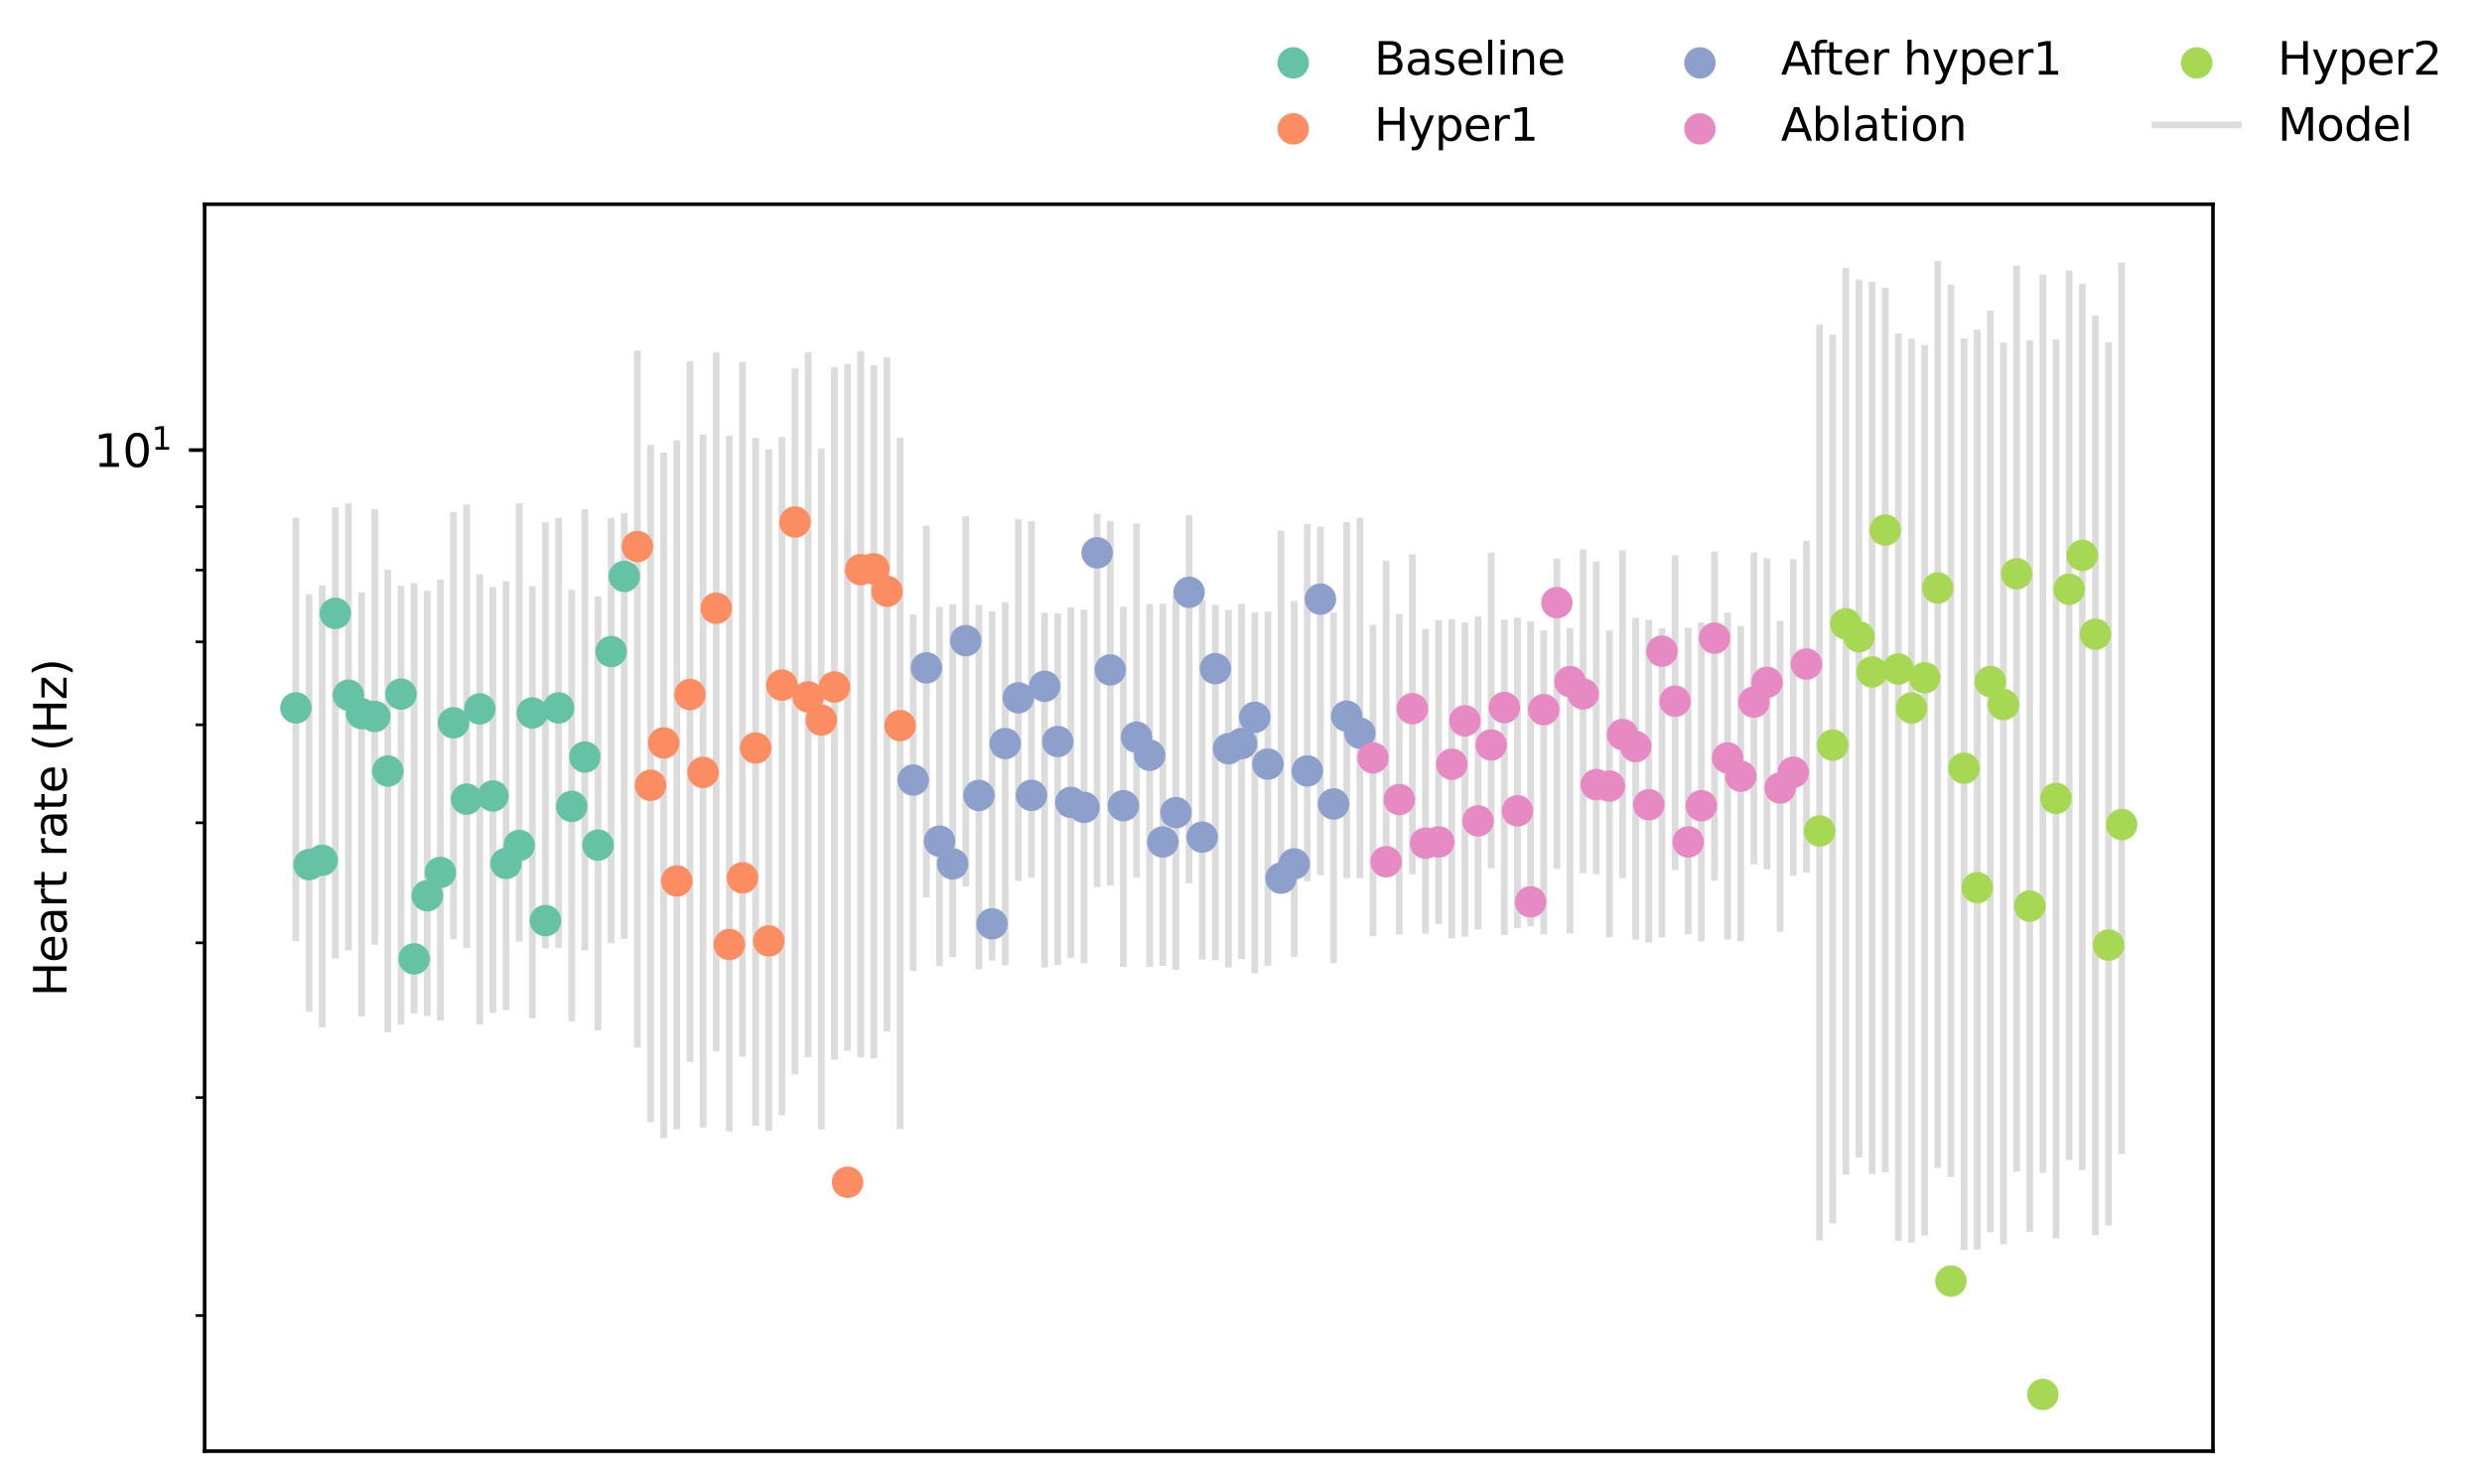 <?xml version="1.0" encoding="utf-8" standalone="no"?>
<!DOCTYPE svg PUBLIC "-//W3C//DTD SVG 1.1//EN"
  "http://www.w3.org/Graphics/SVG/1.1/DTD/svg11.dtd">
<svg xmlns:xlink="http://www.w3.org/1999/xlink" width="551.678pt" height="329.8pt" viewBox="0 0 551.678 329.8" xmlns="http://www.w3.org/2000/svg" version="1.1">
 <defs>
  <style type="text/css">*{stroke-linejoin: round; stroke-linecap: butt}</style>
 </defs>
 <g id="figure_1">
  <g id="patch_1">
   <path d="M 0 329.8 
L 551.678 329.8 
L 551.678 0 
L 0 0 
z
" style="fill: #ffffff"/>
  </g>
  <g id="axes_1">
   <g id="patch_2">
    <path d="M 45.478 322.6 
L 491.878 322.6 
L 491.878 45.4 
L 45.478 45.4 
z
" style="fill: #ffffff"/>
   </g>
   <g id="LineCollection_1">
    <path d="M 65.769 209.226 
L 65.769 115.106 
" clip-path="url(#pb9044e8c35)" style="fill: none; stroke: #dcdcdc; stroke-width: 1.5"/>
    <path d="M 68.689 224.919 
L 68.689 132.107 
" clip-path="url(#pb9044e8c35)" style="fill: none; stroke: #dcdcdc; stroke-width: 1.5"/>
    <path d="M 71.608 228.397 
L 71.608 130.159 
" clip-path="url(#pb9044e8c35)" style="fill: none; stroke: #dcdcdc; stroke-width: 1.5"/>
    <path d="M 74.528 213.114 
L 74.528 112.776 
" clip-path="url(#pb9044e8c35)" style="fill: none; stroke: #dcdcdc; stroke-width: 1.5"/>
    <path d="M 77.447 211.275 
L 77.447 111.892 
" clip-path="url(#pb9044e8c35)" style="fill: none; stroke: #dcdcdc; stroke-width: 1.5"/>
    <path d="M 80.367 225.979 
L 80.367 131.714 
" clip-path="url(#pb9044e8c35)" style="fill: none; stroke: #dcdcdc; stroke-width: 1.5"/>
    <path d="M 83.286 210.021 
L 83.286 113.154 
" clip-path="url(#pb9044e8c35)" style="fill: none; stroke: #dcdcdc; stroke-width: 1.5"/>
    <path d="M 86.206 229.493 
L 86.206 126.626 
" clip-path="url(#pb9044e8c35)" style="fill: none; stroke: #dcdcdc; stroke-width: 1.5"/>
    <path d="M 89.125 227.804 
L 89.125 130.221 
" clip-path="url(#pb9044e8c35)" style="fill: none; stroke: #dcdcdc; stroke-width: 1.5"/>
    <path d="M 92.045 225.317 
L 92.045 129.638 
" clip-path="url(#pb9044e8c35)" style="fill: none; stroke: #dcdcdc; stroke-width: 1.5"/>
    <path d="M 94.965 225.823 
L 94.965 131.36 
" clip-path="url(#pb9044e8c35)" style="fill: none; stroke: #dcdcdc; stroke-width: 1.5"/>
    <path d="M 97.884 226.857 
L 97.884 128.823 
" clip-path="url(#pb9044e8c35)" style="fill: none; stroke: #dcdcdc; stroke-width: 1.5"/>
    <path d="M 100.804 208.772 
L 100.804 113.864 
" clip-path="url(#pb9044e8c35)" style="fill: none; stroke: #dcdcdc; stroke-width: 1.5"/>
    <path d="M 103.723 210.751 
L 103.723 112.192 
" clip-path="url(#pb9044e8c35)" style="fill: none; stroke: #dcdcdc; stroke-width: 1.5"/>
    <path d="M 106.643 227.771 
L 106.643 127.733 
" clip-path="url(#pb9044e8c35)" style="fill: none; stroke: #dcdcdc; stroke-width: 1.5"/>
    <path d="M 109.562 225.223 
L 109.562 130.505 
" clip-path="url(#pb9044e8c35)" style="fill: none; stroke: #dcdcdc; stroke-width: 1.5"/>
    <path d="M 112.482 224.526 
L 112.482 129.234 
" clip-path="url(#pb9044e8c35)" style="fill: none; stroke: #dcdcdc; stroke-width: 1.5"/>
    <path d="M 115.401 209.345 
L 115.401 111.883 
" clip-path="url(#pb9044e8c35)" style="fill: none; stroke: #dcdcdc; stroke-width: 1.5"/>
    <path d="M 118.321 226.378 
L 118.321 130.281 
" clip-path="url(#pb9044e8c35)" style="fill: none; stroke: #dcdcdc; stroke-width: 1.5"/>
    <path d="M 121.241 210.864 
L 121.241 116.1 
" clip-path="url(#pb9044e8c35)" style="fill: none; stroke: #dcdcdc; stroke-width: 1.5"/>
    <path d="M 124.16 210.697 
L 124.16 115.139 
" clip-path="url(#pb9044e8c35)" style="fill: none; stroke: #dcdcdc; stroke-width: 1.5"/>
    <path d="M 127.08 227.092 
L 127.08 131.135 
" clip-path="url(#pb9044e8c35)" style="fill: none; stroke: #dcdcdc; stroke-width: 1.5"/>
    <path d="M 129.999 211.271 
L 129.999 113.206 
" clip-path="url(#pb9044e8c35)" style="fill: none; stroke: #dcdcdc; stroke-width: 1.5"/>
    <path d="M 132.919 229.096 
L 132.919 132.561 
" clip-path="url(#pb9044e8c35)" style="fill: none; stroke: #dcdcdc; stroke-width: 1.5"/>
    <path d="M 135.838 209.707 
L 135.838 115.141 
" clip-path="url(#pb9044e8c35)" style="fill: none; stroke: #dcdcdc; stroke-width: 1.5"/>
    <path d="M 138.758 208.74 
L 138.758 114.063 
" clip-path="url(#pb9044e8c35)" style="fill: none; stroke: #dcdcdc; stroke-width: 1.5"/>
   </g>
   <g id="LineCollection_2">
    <path d="M 141.677 232.86 
L 141.677 77.965 
" clip-path="url(#pb9044e8c35)" style="fill: none; stroke: #dcdcdc; stroke-width: 1.5"/>
    <path d="M 144.597 249.506 
L 144.597 98.9 
" clip-path="url(#pb9044e8c35)" style="fill: none; stroke: #dcdcdc; stroke-width: 1.5"/>
    <path d="M 147.517 253.073 
L 147.517 100.637 
" clip-path="url(#pb9044e8c35)" style="fill: none; stroke: #dcdcdc; stroke-width: 1.5"/>
    <path d="M 150.436 251.063 
L 150.436 97.896 
" clip-path="url(#pb9044e8c35)" style="fill: none; stroke: #dcdcdc; stroke-width: 1.5"/>
    <path d="M 153.356 236.082 
L 153.356 80.294 
" clip-path="url(#pb9044e8c35)" style="fill: none; stroke: #dcdcdc; stroke-width: 1.5"/>
    <path d="M 156.275 250.656 
L 156.275 96.597 
" clip-path="url(#pb9044e8c35)" style="fill: none; stroke: #dcdcdc; stroke-width: 1.5"/>
    <path d="M 159.195 233.739 
L 159.195 78.332 
" clip-path="url(#pb9044e8c35)" style="fill: none; stroke: #dcdcdc; stroke-width: 1.5"/>
    <path d="M 162.114 251.538 
L 162.114 96.848 
" clip-path="url(#pb9044e8c35)" style="fill: none; stroke: #dcdcdc; stroke-width: 1.5"/>
    <path d="M 165.034 234.921 
L 165.034 80.506 
" clip-path="url(#pb9044e8c35)" style="fill: none; stroke: #dcdcdc; stroke-width: 1.5"/>
    <path d="M 167.953 250.237 
L 167.953 97.354 
" clip-path="url(#pb9044e8c35)" style="fill: none; stroke: #dcdcdc; stroke-width: 1.5"/>
    <path d="M 170.873 251.401 
L 170.873 99.869 
" clip-path="url(#pb9044e8c35)" style="fill: none; stroke: #dcdcdc; stroke-width: 1.5"/>
    <path d="M 173.793 247.918 
L 173.793 97.162 
" clip-path="url(#pb9044e8c35)" style="fill: none; stroke: #dcdcdc; stroke-width: 1.5"/>
    <path d="M 176.712 238.84 
L 176.712 81.934 
" clip-path="url(#pb9044e8c35)" style="fill: none; stroke: #dcdcdc; stroke-width: 1.5"/>
    <path d="M 179.632 234.982 
L 179.632 78.315 
" clip-path="url(#pb9044e8c35)" style="fill: none; stroke: #dcdcdc; stroke-width: 1.5"/>
    <path d="M 182.551 251.105 
L 182.551 99.695 
" clip-path="url(#pb9044e8c35)" style="fill: none; stroke: #dcdcdc; stroke-width: 1.5"/>
    <path d="M 185.471 235.571 
L 185.471 81.641 
" clip-path="url(#pb9044e8c35)" style="fill: none; stroke: #dcdcdc; stroke-width: 1.5"/>
    <path d="M 188.39 233.584 
L 188.39 80.931 
" clip-path="url(#pb9044e8c35)" style="fill: none; stroke: #dcdcdc; stroke-width: 1.5"/>
    <path d="M 191.31 235.071 
L 191.31 78.102 
" clip-path="url(#pb9044e8c35)" style="fill: none; stroke: #dcdcdc; stroke-width: 1.5"/>
    <path d="M 194.229 235.316 
L 194.229 81.169 
" clip-path="url(#pb9044e8c35)" style="fill: none; stroke: #dcdcdc; stroke-width: 1.5"/>
    <path d="M 197.149 229.307 
L 197.149 79.38 
" clip-path="url(#pb9044e8c35)" style="fill: none; stroke: #dcdcdc; stroke-width: 1.5"/>
    <path d="M 200.069 250.989 
L 200.069 97.255 
" clip-path="url(#pb9044e8c35)" style="fill: none; stroke: #dcdcdc; stroke-width: 1.5"/>
   </g>
   <g id="LineCollection_3">
    <path d="M 202.988 215.854 
L 202.988 136.565 
" clip-path="url(#pb9044e8c35)" style="fill: none; stroke: #dcdcdc; stroke-width: 1.5"/>
    <path d="M 205.908 199.493 
L 205.908 116.849 
" clip-path="url(#pb9044e8c35)" style="fill: none; stroke: #dcdcdc; stroke-width: 1.5"/>
    <path d="M 208.827 214.77 
L 208.827 134.918 
" clip-path="url(#pb9044e8c35)" style="fill: none; stroke: #dcdcdc; stroke-width: 1.5"/>
    <path d="M 211.747 212.776 
L 211.747 134.33 
" clip-path="url(#pb9044e8c35)" style="fill: none; stroke: #dcdcdc; stroke-width: 1.5"/>
    <path d="M 214.666 197.049 
L 214.666 114.799 
" clip-path="url(#pb9044e8c35)" style="fill: none; stroke: #dcdcdc; stroke-width: 1.5"/>
    <path d="M 217.586 215.491 
L 217.586 134.512 
" clip-path="url(#pb9044e8c35)" style="fill: none; stroke: #dcdcdc; stroke-width: 1.5"/>
    <path d="M 220.505 213.502 
L 220.505 135.863 
" clip-path="url(#pb9044e8c35)" style="fill: none; stroke: #dcdcdc; stroke-width: 1.5"/>
    <path d="M 223.425 214.6 
L 223.425 133.872 
" clip-path="url(#pb9044e8c35)" style="fill: none; stroke: #dcdcdc; stroke-width: 1.5"/>
    <path d="M 226.345 195.854 
L 226.345 115.401 
" clip-path="url(#pb9044e8c35)" style="fill: none; stroke: #dcdcdc; stroke-width: 1.5"/>
    <path d="M 229.264 195.137 
L 229.264 115.867 
" clip-path="url(#pb9044e8c35)" style="fill: none; stroke: #dcdcdc; stroke-width: 1.5"/>
    <path d="M 232.184 215.074 
L 232.184 136.24 
" clip-path="url(#pb9044e8c35)" style="fill: none; stroke: #dcdcdc; stroke-width: 1.5"/>
    <path d="M 235.103 214.494 
L 235.103 136.353 
" clip-path="url(#pb9044e8c35)" style="fill: none; stroke: #dcdcdc; stroke-width: 1.5"/>
    <path d="M 238.023 212.943 
L 238.023 134.993 
" clip-path="url(#pb9044e8c35)" style="fill: none; stroke: #dcdcdc; stroke-width: 1.5"/>
    <path d="M 240.942 214.13 
L 240.942 135.541 
" clip-path="url(#pb9044e8c35)" style="fill: none; stroke: #dcdcdc; stroke-width: 1.5"/>
    <path d="M 243.862 197.192 
L 243.862 114.201 
" clip-path="url(#pb9044e8c35)" style="fill: none; stroke: #dcdcdc; stroke-width: 1.5"/>
    <path d="M 246.781 196.853 
L 246.781 115.831 
" clip-path="url(#pb9044e8c35)" style="fill: none; stroke: #dcdcdc; stroke-width: 1.5"/>
    <path d="M 249.701 214.958 
L 249.701 134.841 
" clip-path="url(#pb9044e8c35)" style="fill: none; stroke: #dcdcdc; stroke-width: 1.5"/>
    <path d="M 252.621 195.056 
L 252.621 116.4 
" clip-path="url(#pb9044e8c35)" style="fill: none; stroke: #dcdcdc; stroke-width: 1.5"/>
    <path d="M 255.54 214.912 
L 255.54 134.32 
" clip-path="url(#pb9044e8c35)" style="fill: none; stroke: #dcdcdc; stroke-width: 1.5"/>
    <path d="M 258.46 214.711 
L 258.46 134.227 
" clip-path="url(#pb9044e8c35)" style="fill: none; stroke: #dcdcdc; stroke-width: 1.5"/>
    <path d="M 261.379 215.549 
L 261.379 132.463 
" clip-path="url(#pb9044e8c35)" style="fill: none; stroke: #dcdcdc; stroke-width: 1.5"/>
    <path d="M 264.299 196.382 
L 264.299 114.492 
" clip-path="url(#pb9044e8c35)" style="fill: none; stroke: #dcdcdc; stroke-width: 1.5"/>
    <path d="M 267.218 213.302 
L 267.218 133.437 
" clip-path="url(#pb9044e8c35)" style="fill: none; stroke: #dcdcdc; stroke-width: 1.5"/>
    <path d="M 270.138 213.45 
L 270.138 134.45 
" clip-path="url(#pb9044e8c35)" style="fill: none; stroke: #dcdcdc; stroke-width: 1.5"/>
    <path d="M 273.057 215.087 
L 273.057 135.613 
" clip-path="url(#pb9044e8c35)" style="fill: none; stroke: #dcdcdc; stroke-width: 1.5"/>
    <path d="M 275.977 213.203 
L 275.977 134.234 
" clip-path="url(#pb9044e8c35)" style="fill: none; stroke: #dcdcdc; stroke-width: 1.5"/>
    <path d="M 278.897 216.377 
L 278.897 136.116 
" clip-path="url(#pb9044e8c35)" style="fill: none; stroke: #dcdcdc; stroke-width: 1.5"/>
    <path d="M 281.816 214.707 
L 281.816 135.985 
" clip-path="url(#pb9044e8c35)" style="fill: none; stroke: #dcdcdc; stroke-width: 1.5"/>
    <path d="M 284.736 195.664 
L 284.736 117.952 
" clip-path="url(#pb9044e8c35)" style="fill: none; stroke: #dcdcdc; stroke-width: 1.5"/>
    <path d="M 287.655 212.709 
L 287.655 133.606 
" clip-path="url(#pb9044e8c35)" style="fill: none; stroke: #dcdcdc; stroke-width: 1.5"/>
    <path d="M 290.575 195.915 
L 290.575 116.47 
" clip-path="url(#pb9044e8c35)" style="fill: none; stroke: #dcdcdc; stroke-width: 1.5"/>
    <path d="M 293.494 194.564 
L 293.494 117.083 
" clip-path="url(#pb9044e8c35)" style="fill: none; stroke: #dcdcdc; stroke-width: 1.5"/>
    <path d="M 296.414 214.081 
L 296.414 136.194 
" clip-path="url(#pb9044e8c35)" style="fill: none; stroke: #dcdcdc; stroke-width: 1.5"/>
    <path d="M 299.333 195.233 
L 299.333 116.052 
" clip-path="url(#pb9044e8c35)" style="fill: none; stroke: #dcdcdc; stroke-width: 1.5"/>
    <path d="M 302.253 195.229 
L 302.253 115.084 
" clip-path="url(#pb9044e8c35)" style="fill: none; stroke: #dcdcdc; stroke-width: 1.5"/>
   </g>
   <g id="LineCollection_4">
    <path d="M 305.173 208.089 
L 305.173 138.901 
" clip-path="url(#pb9044e8c35)" style="fill: none; stroke: #dcdcdc; stroke-width: 1.5"/>
    <path d="M 308.092 194.145 
L 308.092 124.62 
" clip-path="url(#pb9044e8c35)" style="fill: none; stroke: #dcdcdc; stroke-width: 1.5"/>
    <path d="M 311.012 207.756 
L 311.012 136.488 
" clip-path="url(#pb9044e8c35)" style="fill: none; stroke: #dcdcdc; stroke-width: 1.5"/>
    <path d="M 313.931 194.381 
L 313.931 123.238 
" clip-path="url(#pb9044e8c35)" style="fill: none; stroke: #dcdcdc; stroke-width: 1.5"/>
    <path d="M 316.851 207.566 
L 316.851 139.834 
" clip-path="url(#pb9044e8c35)" style="fill: none; stroke: #dcdcdc; stroke-width: 1.5"/>
    <path d="M 319.77 205.418 
L 319.77 137.882 
" clip-path="url(#pb9044e8c35)" style="fill: none; stroke: #dcdcdc; stroke-width: 1.5"/>
    <path d="M 322.69 208.574 
L 322.69 137.638 
" clip-path="url(#pb9044e8c35)" style="fill: none; stroke: #dcdcdc; stroke-width: 1.5"/>
    <path d="M 325.609 208.222 
L 325.609 138.387 
" clip-path="url(#pb9044e8c35)" style="fill: none; stroke: #dcdcdc; stroke-width: 1.5"/>
    <path d="M 328.529 206.628 
L 328.529 137.017 
" clip-path="url(#pb9044e8c35)" style="fill: none; stroke: #dcdcdc; stroke-width: 1.5"/>
    <path d="M 331.449 193.036 
L 331.449 122.824 
" clip-path="url(#pb9044e8c35)" style="fill: none; stroke: #dcdcdc; stroke-width: 1.5"/>
    <path d="M 334.368 207.86 
L 334.368 137.738 
" clip-path="url(#pb9044e8c35)" style="fill: none; stroke: #dcdcdc; stroke-width: 1.5"/>
    <path d="M 337.288 206.294 
L 337.288 137.293 
" clip-path="url(#pb9044e8c35)" style="fill: none; stroke: #dcdcdc; stroke-width: 1.5"/>
    <path d="M 340.207 205.923 
L 340.207 138.168 
" clip-path="url(#pb9044e8c35)" style="fill: none; stroke: #dcdcdc; stroke-width: 1.5"/>
    <path d="M 343.127 207.748 
L 343.127 140.161 
" clip-path="url(#pb9044e8c35)" style="fill: none; stroke: #dcdcdc; stroke-width: 1.5"/>
    <path d="M 346.046 193.134 
L 346.046 124.2 
" clip-path="url(#pb9044e8c35)" style="fill: none; stroke: #dcdcdc; stroke-width: 1.5"/>
    <path d="M 348.966 207.491 
L 348.966 139.627 
" clip-path="url(#pb9044e8c35)" style="fill: none; stroke: #dcdcdc; stroke-width: 1.5"/>
    <path d="M 351.885 194.104 
L 351.885 122.18 
" clip-path="url(#pb9044e8c35)" style="fill: none; stroke: #dcdcdc; stroke-width: 1.5"/>
    <path d="M 354.805 194.29 
L 354.805 124.817 
" clip-path="url(#pb9044e8c35)" style="fill: none; stroke: #dcdcdc; stroke-width: 1.5"/>
    <path d="M 357.725 208.383 
L 357.725 140.12 
" clip-path="url(#pb9044e8c35)" style="fill: none; stroke: #dcdcdc; stroke-width: 1.5"/>
    <path d="M 360.644 195.19 
L 360.644 122.353 
" clip-path="url(#pb9044e8c35)" style="fill: none; stroke: #dcdcdc; stroke-width: 1.5"/>
    <path d="M 363.564 208.9 
L 363.564 137.321 
" clip-path="url(#pb9044e8c35)" style="fill: none; stroke: #dcdcdc; stroke-width: 1.5"/>
    <path d="M 366.483 209.563 
L 366.483 137.794 
" clip-path="url(#pb9044e8c35)" style="fill: none; stroke: #dcdcdc; stroke-width: 1.5"/>
    <path d="M 369.403 208.393 
L 369.403 139.643 
" clip-path="url(#pb9044e8c35)" style="fill: none; stroke: #dcdcdc; stroke-width: 1.5"/>
    <path d="M 372.322 193.427 
L 372.322 123.463 
" clip-path="url(#pb9044e8c35)" style="fill: none; stroke: #dcdcdc; stroke-width: 1.5"/>
    <path d="M 375.242 207.679 
L 375.242 139.559 
" clip-path="url(#pb9044e8c35)" style="fill: none; stroke: #dcdcdc; stroke-width: 1.5"/>
    <path d="M 378.161 209.288 
L 378.161 138.388 
" clip-path="url(#pb9044e8c35)" style="fill: none; stroke: #dcdcdc; stroke-width: 1.5"/>
    <path d="M 381.081 195.793 
L 381.081 122.613 
" clip-path="url(#pb9044e8c35)" style="fill: none; stroke: #dcdcdc; stroke-width: 1.5"/>
    <path d="M 384.001 208.874 
L 384.001 136.195 
" clip-path="url(#pb9044e8c35)" style="fill: none; stroke: #dcdcdc; stroke-width: 1.5"/>
    <path d="M 386.92 209.237 
L 386.92 139.17 
" clip-path="url(#pb9044e8c35)" style="fill: none; stroke: #dcdcdc; stroke-width: 1.5"/>
    <path d="M 389.84 192.137 
L 389.84 122.807 
" clip-path="url(#pb9044e8c35)" style="fill: none; stroke: #dcdcdc; stroke-width: 1.5"/>
    <path d="M 392.759 193.263 
L 392.759 124.156 
" clip-path="url(#pb9044e8c35)" style="fill: none; stroke: #dcdcdc; stroke-width: 1.5"/>
    <path d="M 395.679 207.111 
L 395.679 138.058 
" clip-path="url(#pb9044e8c35)" style="fill: none; stroke: #dcdcdc; stroke-width: 1.5"/>
    <path d="M 398.598 194.68 
L 398.598 124.301 
" clip-path="url(#pb9044e8c35)" style="fill: none; stroke: #dcdcdc; stroke-width: 1.5"/>
    <path d="M 401.518 193.97 
L 401.518 120.254 
" clip-path="url(#pb9044e8c35)" style="fill: none; stroke: #dcdcdc; stroke-width: 1.5"/>
   </g>
   <g id="LineCollection_5">
    <path d="M 404.437 275.763 
L 404.437 72.169 
" clip-path="url(#pb9044e8c35)" style="fill: none; stroke: #dcdcdc; stroke-width: 1.5"/>
    <path d="M 407.357 271.969 
L 407.357 74.35 
" clip-path="url(#pb9044e8c35)" style="fill: none; stroke: #dcdcdc; stroke-width: 1.5"/>
    <path d="M 410.277 261.125 
L 410.277 59.541 
" clip-path="url(#pb9044e8c35)" style="fill: none; stroke: #dcdcdc; stroke-width: 1.5"/>
    <path d="M 413.196 257.296 
L 413.196 62.188 
" clip-path="url(#pb9044e8c35)" style="fill: none; stroke: #dcdcdc; stroke-width: 1.5"/>
    <path d="M 416.116 260.959 
L 416.116 62.659 
" clip-path="url(#pb9044e8c35)" style="fill: none; stroke: #dcdcdc; stroke-width: 1.5"/>
    <path d="M 419.035 260.619 
L 419.035 64.003 
" clip-path="url(#pb9044e8c35)" style="fill: none; stroke: #dcdcdc; stroke-width: 1.5"/>
    <path d="M 421.955 275.843 
L 421.955 74.131 
" clip-path="url(#pb9044e8c35)" style="fill: none; stroke: #dcdcdc; stroke-width: 1.5"/>
    <path d="M 424.874 276.22 
L 424.874 75.301 
" clip-path="url(#pb9044e8c35)" style="fill: none; stroke: #dcdcdc; stroke-width: 1.5"/>
    <path d="M 427.794 274.668 
L 427.794 76.698 
" clip-path="url(#pb9044e8c35)" style="fill: none; stroke: #dcdcdc; stroke-width: 1.5"/>
    <path d="M 430.713 259.641 
L 430.713 58 
" clip-path="url(#pb9044e8c35)" style="fill: none; stroke: #dcdcdc; stroke-width: 1.5"/>
    <path d="M 433.633 261.675 
L 433.633 63.294 
" clip-path="url(#pb9044e8c35)" style="fill: none; stroke: #dcdcdc; stroke-width: 1.5"/>
    <path d="M 436.553 277.913 
L 436.553 75.231 
" clip-path="url(#pb9044e8c35)" style="fill: none; stroke: #dcdcdc; stroke-width: 1.5"/>
    <path d="M 439.472 277.786 
L 439.472 73.284 
" clip-path="url(#pb9044e8c35)" style="fill: none; stroke: #dcdcdc; stroke-width: 1.5"/>
    <path d="M 442.392 273.92 
L 442.392 69.077 
" clip-path="url(#pb9044e8c35)" style="fill: none; stroke: #dcdcdc; stroke-width: 1.5"/>
    <path d="M 445.311 276.611 
L 445.311 76.11 
" clip-path="url(#pb9044e8c35)" style="fill: none; stroke: #dcdcdc; stroke-width: 1.5"/>
    <path d="M 448.231 260.444 
L 448.231 59.062 
" clip-path="url(#pb9044e8c35)" style="fill: none; stroke: #dcdcdc; stroke-width: 1.5"/>
    <path d="M 451.15 273.834 
L 451.15 75.666 
" clip-path="url(#pb9044e8c35)" style="fill: none; stroke: #dcdcdc; stroke-width: 1.5"/>
    <path d="M 454.07 260.734 
L 454.07 61.034 
" clip-path="url(#pb9044e8c35)" style="fill: none; stroke: #dcdcdc; stroke-width: 1.5"/>
    <path d="M 456.989 275.336 
L 456.989 75.409 
" clip-path="url(#pb9044e8c35)" style="fill: none; stroke: #dcdcdc; stroke-width: 1.5"/>
    <path d="M 459.909 257.86 
L 459.909 60.138 
" clip-path="url(#pb9044e8c35)" style="fill: none; stroke: #dcdcdc; stroke-width: 1.5"/>
    <path d="M 462.829 260.097 
L 462.829 63.049 
" clip-path="url(#pb9044e8c35)" style="fill: none; stroke: #dcdcdc; stroke-width: 1.5"/>
    <path d="M 465.748 274.617 
L 465.748 70.127 
" clip-path="url(#pb9044e8c35)" style="fill: none; stroke: #dcdcdc; stroke-width: 1.5"/>
    <path d="M 468.668 272.456 
L 468.668 76.058 
" clip-path="url(#pb9044e8c35)" style="fill: none; stroke: #dcdcdc; stroke-width: 1.5"/>
    <path d="M 471.587 256.569 
L 471.587 58.38 
" clip-path="url(#pb9044e8c35)" style="fill: none; stroke: #dcdcdc; stroke-width: 1.5"/>
   </g>
   <g id="PathCollection_1">
    <defs>
     <path id="m46e1d3ae2d" d="M 0 3 
C 0.796 3 1.559 2.684 2.121 2.121 
C 2.684 1.559 3 0.796 3 0 
C 3 -0.796 2.684 -1.559 2.121 -2.121 
C 1.559 -2.684 0.796 -3 0 -3 
C -0.796 -3 -1.559 -2.684 -2.121 -2.121 
C -2.684 -1.559 -3 -0.796 -3 0 
C -3 0.796 -2.684 1.559 -2.121 2.121 
C -1.559 2.684 -0.796 3 0 3 
z
" style="stroke: #66c2a5"/>
    </defs>
    <g clip-path="url(#pb9044e8c35)">
     <use xlink:href="#m46e1d3ae2d" x="127.08" y="179.262" style="fill: #66c2a5; stroke: #66c2a5"/>
     <use xlink:href="#m46e1d3ae2d" x="118.321" y="158.499" style="fill: #66c2a5; stroke: #66c2a5"/>
     <use xlink:href="#m46e1d3ae2d" x="138.758" y="128.131" style="fill: #66c2a5; stroke: #66c2a5"/>
     <use xlink:href="#m46e1d3ae2d" x="135.838" y="144.847" style="fill: #66c2a5; stroke: #66c2a5"/>
     <use xlink:href="#m46e1d3ae2d" x="103.723" y="177.65" style="fill: #66c2a5; stroke: #66c2a5"/>
     <use xlink:href="#m46e1d3ae2d" x="97.884" y="193.949" style="fill: #66c2a5; stroke: #66c2a5"/>
     <use xlink:href="#m46e1d3ae2d" x="89.125" y="154.303" style="fill: #66c2a5; stroke: #66c2a5"/>
     <use xlink:href="#m46e1d3ae2d" x="80.367" y="158.646" style="fill: #66c2a5; stroke: #66c2a5"/>
     <use xlink:href="#m46e1d3ae2d" x="74.528" y="136.359" style="fill: #66c2a5; stroke: #66c2a5"/>
     <use xlink:href="#m46e1d3ae2d" x="68.689" y="192.214" style="fill: #66c2a5; stroke: #66c2a5"/>
     <use xlink:href="#m46e1d3ae2d" x="115.401" y="187.955" style="fill: #66c2a5; stroke: #66c2a5"/>
     <use xlink:href="#m46e1d3ae2d" x="77.447" y="154.547" style="fill: #66c2a5; stroke: #66c2a5"/>
     <use xlink:href="#m46e1d3ae2d" x="83.286" y="159.274" style="fill: #66c2a5; stroke: #66c2a5"/>
     <use xlink:href="#m46e1d3ae2d" x="92.045" y="213.156" style="fill: #66c2a5; stroke: #66c2a5"/>
     <use xlink:href="#m46e1d3ae2d" x="100.804" y="160.682" style="fill: #66c2a5; stroke: #66c2a5"/>
     <use xlink:href="#m46e1d3ae2d" x="109.562" y="176.952" style="fill: #66c2a5; stroke: #66c2a5"/>
     <use xlink:href="#m46e1d3ae2d" x="124.16" y="157.37" style="fill: #66c2a5; stroke: #66c2a5"/>
     <use xlink:href="#m46e1d3ae2d" x="132.919" y="187.873" style="fill: #66c2a5; stroke: #66c2a5"/>
     <use xlink:href="#m46e1d3ae2d" x="106.643" y="157.588" style="fill: #66c2a5; stroke: #66c2a5"/>
     <use xlink:href="#m46e1d3ae2d" x="94.965" y="199.124" style="fill: #66c2a5; stroke: #66c2a5"/>
     <use xlink:href="#m46e1d3ae2d" x="71.608" y="191.239" style="fill: #66c2a5; stroke: #66c2a5"/>
     <use xlink:href="#m46e1d3ae2d" x="65.769" y="157.369" style="fill: #66c2a5; stroke: #66c2a5"/>
     <use xlink:href="#m46e1d3ae2d" x="86.206" y="171.406" style="fill: #66c2a5; stroke: #66c2a5"/>
     <use xlink:href="#m46e1d3ae2d" x="112.482" y="191.948" style="fill: #66c2a5; stroke: #66c2a5"/>
     <use xlink:href="#m46e1d3ae2d" x="129.999" y="168.292" style="fill: #66c2a5; stroke: #66c2a5"/>
     <use xlink:href="#m46e1d3ae2d" x="121.241" y="204.657" style="fill: #66c2a5; stroke: #66c2a5"/>
    </g>
   </g>
   <g id="PathCollection_2">
    <defs>
     <path id="ma1bb439b31" d="M 0 3 
C 0.796 3 1.559 2.684 2.121 2.121 
C 2.684 1.559 3 0.796 3 0 
C 3 -0.796 2.684 -1.559 2.121 -2.121 
C 1.559 -2.684 0.796 -3 0 -3 
C -0.796 -3 -1.559 -2.684 -2.121 -2.121 
C -2.684 -1.559 -3 -0.796 -3 0 
C -3 0.796 -2.684 1.559 -2.121 2.121 
C -1.559 2.684 -0.796 3 0 3 
z
" style="stroke: #fc8d62"/>
    </defs>
    <g clip-path="url(#pb9044e8c35)">
     <use xlink:href="#ma1bb439b31" x="147.517" y="165.163" style="fill: #fc8d62; stroke: #fc8d62"/>
     <use xlink:href="#ma1bb439b31" x="194.229" y="126.445" style="fill: #fc8d62; stroke: #fc8d62"/>
     <use xlink:href="#ma1bb439b31" x="176.712" y="116.052" style="fill: #fc8d62; stroke: #fc8d62"/>
     <use xlink:href="#ma1bb439b31" x="191.31" y="126.641" style="fill: #fc8d62; stroke: #fc8d62"/>
     <use xlink:href="#ma1bb439b31" x="182.551" y="160.084" style="fill: #fc8d62; stroke: #fc8d62"/>
     <use xlink:href="#ma1bb439b31" x="144.597" y="174.581" style="fill: #fc8d62; stroke: #fc8d62"/>
     <use xlink:href="#ma1bb439b31" x="141.677" y="121.499" style="fill: #fc8d62; stroke: #fc8d62"/>
     <use xlink:href="#ma1bb439b31" x="150.436" y="195.841" style="fill: #fc8d62; stroke: #fc8d62"/>
     <use xlink:href="#ma1bb439b31" x="197.149" y="131.447" style="fill: #fc8d62; stroke: #fc8d62"/>
     <use xlink:href="#ma1bb439b31" x="153.356" y="154.398" style="fill: #fc8d62; stroke: #fc8d62"/>
     <use xlink:href="#ma1bb439b31" x="159.195" y="135.214" style="fill: #fc8d62; stroke: #fc8d62"/>
     <use xlink:href="#ma1bb439b31" x="170.873" y="209.174" style="fill: #fc8d62; stroke: #fc8d62"/>
     <use xlink:href="#ma1bb439b31" x="188.39" y="262.827" style="fill: #fc8d62; stroke: #fc8d62"/>
     <use xlink:href="#ma1bb439b31" x="173.793" y="152.308" style="fill: #fc8d62; stroke: #fc8d62"/>
     <use xlink:href="#ma1bb439b31" x="179.632" y="154.922" style="fill: #fc8d62; stroke: #fc8d62"/>
     <use xlink:href="#ma1bb439b31" x="162.114" y="209.97" style="fill: #fc8d62; stroke: #fc8d62"/>
     <use xlink:href="#ma1bb439b31" x="156.275" y="171.717" style="fill: #fc8d62; stroke: #fc8d62"/>
     <use xlink:href="#ma1bb439b31" x="167.953" y="166.286" style="fill: #fc8d62; stroke: #fc8d62"/>
     <use xlink:href="#ma1bb439b31" x="200.069" y="161.304" style="fill: #fc8d62; stroke: #fc8d62"/>
     <use xlink:href="#ma1bb439b31" x="185.471" y="152.731" style="fill: #fc8d62; stroke: #fc8d62"/>
     <use xlink:href="#ma1bb439b31" x="165.034" y="195.146" style="fill: #fc8d62; stroke: #fc8d62"/>
    </g>
   </g>
   <g id="PathCollection_3">
    <defs>
     <path id="mf6034c4b5c" d="M 0 3 
C 0.796 3 1.559 2.684 2.121 2.121 
C 2.684 1.559 3 0.796 3 0 
C 3 -0.796 2.684 -1.559 2.121 -2.121 
C 1.559 -2.684 0.796 -3 0 -3 
C -0.796 -3 -1.559 -2.684 -2.121 -2.121 
C -2.684 -1.559 -3 -0.796 -3 0 
C -3 0.796 -2.684 1.559 -2.121 2.121 
C -1.559 2.684 -0.796 3 0 3 
z
" style="stroke: #8da0cb"/>
    </defs>
    <g clip-path="url(#pb9044e8c35)">
     <use xlink:href="#mf6034c4b5c" x="296.414" y="178.719" style="fill: #8da0cb; stroke: #8da0cb"/>
     <use xlink:href="#mf6034c4b5c" x="264.299" y="131.67" style="fill: #8da0cb; stroke: #8da0cb"/>
     <use xlink:href="#mf6034c4b5c" x="243.862" y="122.9" style="fill: #8da0cb; stroke: #8da0cb"/>
     <use xlink:href="#mf6034c4b5c" x="240.942" y="179.487" style="fill: #8da0cb; stroke: #8da0cb"/>
     <use xlink:href="#mf6034c4b5c" x="246.781" y="148.921" style="fill: #8da0cb; stroke: #8da0cb"/>
     <use xlink:href="#mf6034c4b5c" x="255.54" y="167.896" style="fill: #8da0cb; stroke: #8da0cb"/>
     <use xlink:href="#mf6034c4b5c" x="258.46" y="187.174" style="fill: #8da0cb; stroke: #8da0cb"/>
     <use xlink:href="#mf6034c4b5c" x="270.138" y="148.647" style="fill: #8da0cb; stroke: #8da0cb"/>
     <use xlink:href="#mf6034c4b5c" x="299.333" y="159.208" style="fill: #8da0cb; stroke: #8da0cb"/>
     <use xlink:href="#mf6034c4b5c" x="275.977" y="165.299" style="fill: #8da0cb; stroke: #8da0cb"/>
     <use xlink:href="#mf6034c4b5c" x="278.897" y="159.463" style="fill: #8da0cb; stroke: #8da0cb"/>
     <use xlink:href="#mf6034c4b5c" x="281.816" y="169.864" style="fill: #8da0cb; stroke: #8da0cb"/>
     <use xlink:href="#mf6034c4b5c" x="293.494" y="133.187" style="fill: #8da0cb; stroke: #8da0cb"/>
     <use xlink:href="#mf6034c4b5c" x="238.023" y="178.381" style="fill: #8da0cb; stroke: #8da0cb"/>
     <use xlink:href="#mf6034c4b5c" x="252.621" y="163.88" style="fill: #8da0cb; stroke: #8da0cb"/>
     <use xlink:href="#mf6034c4b5c" x="205.908" y="148.471" style="fill: #8da0cb; stroke: #8da0cb"/>
     <use xlink:href="#mf6034c4b5c" x="214.666" y="142.424" style="fill: #8da0cb; stroke: #8da0cb"/>
     <use xlink:href="#mf6034c4b5c" x="220.505" y="205.366" style="fill: #8da0cb; stroke: #8da0cb"/>
     <use xlink:href="#mf6034c4b5c" x="229.264" y="176.813" style="fill: #8da0cb; stroke: #8da0cb"/>
     <use xlink:href="#mf6034c4b5c" x="202.988" y="173.415" style="fill: #8da0cb; stroke: #8da0cb"/>
     <use xlink:href="#mf6034c4b5c" x="226.345" y="155.129" style="fill: #8da0cb; stroke: #8da0cb"/>
     <use xlink:href="#mf6034c4b5c" x="217.586" y="176.826" style="fill: #8da0cb; stroke: #8da0cb"/>
     <use xlink:href="#mf6034c4b5c" x="235.103" y="164.848" style="fill: #8da0cb; stroke: #8da0cb"/>
     <use xlink:href="#mf6034c4b5c" x="287.655" y="192.048" style="fill: #8da0cb; stroke: #8da0cb"/>
     <use xlink:href="#mf6034c4b5c" x="223.425" y="165.299" style="fill: #8da0cb; stroke: #8da0cb"/>
     <use xlink:href="#mf6034c4b5c" x="232.184" y="152.571" style="fill: #8da0cb; stroke: #8da0cb"/>
     <use xlink:href="#mf6034c4b5c" x="211.747" y="192.048" style="fill: #8da0cb; stroke: #8da0cb"/>
     <use xlink:href="#mf6034c4b5c" x="208.827" y="186.997" style="fill: #8da0cb; stroke: #8da0cb"/>
     <use xlink:href="#mf6034c4b5c" x="290.575" y="171.392" style="fill: #8da0cb; stroke: #8da0cb"/>
     <use xlink:href="#mf6034c4b5c" x="273.057" y="166.447" style="fill: #8da0cb; stroke: #8da0cb"/>
     <use xlink:href="#mf6034c4b5c" x="261.379" y="180.653" style="fill: #8da0cb; stroke: #8da0cb"/>
     <use xlink:href="#mf6034c4b5c" x="249.701" y="179.109" style="fill: #8da0cb; stroke: #8da0cb"/>
     <use xlink:href="#mf6034c4b5c" x="267.218" y="186.107" style="fill: #8da0cb; stroke: #8da0cb"/>
     <use xlink:href="#mf6034c4b5c" x="302.253" y="162.983" style="fill: #8da0cb; stroke: #8da0cb"/>
     <use xlink:href="#mf6034c4b5c" x="284.736" y="195.217" style="fill: #8da0cb; stroke: #8da0cb"/>
    </g>
   </g>
   <g id="PathCollection_4">
    <defs>
     <path id="me90ede169b" d="M 0 3 
C 0.796 3 1.559 2.684 2.121 2.121 
C 2.684 1.559 3 0.796 3 0 
C 3 -0.796 2.684 -1.559 2.121 -2.121 
C 1.559 -2.684 0.796 -3 0 -3 
C -0.796 -3 -1.559 -2.684 -2.121 -2.121 
C -2.684 -1.559 -3 -0.796 -3 0 
C -3 0.796 -2.684 1.559 -2.121 2.121 
C -1.559 2.684 -0.796 3 0 3 
z
" style="stroke: #e78ac3"/>
    </defs>
    <g clip-path="url(#pb9044e8c35)">
     <use xlink:href="#me90ede169b" x="337.288" y="180.249" style="fill: #e78ac3; stroke: #e78ac3"/>
     <use xlink:href="#me90ede169b" x="346.046" y="133.978" style="fill: #e78ac3; stroke: #e78ac3"/>
     <use xlink:href="#me90ede169b" x="348.966" y="151.524" style="fill: #e78ac3; stroke: #e78ac3"/>
     <use xlink:href="#me90ede169b" x="351.885" y="154.265" style="fill: #e78ac3; stroke: #e78ac3"/>
     <use xlink:href="#me90ede169b" x="354.805" y="174.428" style="fill: #e78ac3; stroke: #e78ac3"/>
     <use xlink:href="#me90ede169b" x="357.725" y="174.748" style="fill: #e78ac3; stroke: #e78ac3"/>
     <use xlink:href="#me90ede169b" x="360.644" y="163.282" style="fill: #e78ac3; stroke: #e78ac3"/>
     <use xlink:href="#me90ede169b" x="363.564" y="165.974" style="fill: #e78ac3; stroke: #e78ac3"/>
     <use xlink:href="#me90ede169b" x="366.483" y="178.905" style="fill: #e78ac3; stroke: #e78ac3"/>
     <use xlink:href="#me90ede169b" x="369.403" y="144.747" style="fill: #e78ac3; stroke: #e78ac3"/>
     <use xlink:href="#me90ede169b" x="372.322" y="155.887" style="fill: #e78ac3; stroke: #e78ac3"/>
     <use xlink:href="#me90ede169b" x="384.001" y="168.484" style="fill: #e78ac3; stroke: #e78ac3"/>
     <use xlink:href="#me90ede169b" x="378.161" y="179.11" style="fill: #e78ac3; stroke: #e78ac3"/>
     <use xlink:href="#me90ede169b" x="381.081" y="141.857" style="fill: #e78ac3; stroke: #e78ac3"/>
     <use xlink:href="#me90ede169b" x="401.518" y="147.62" style="fill: #e78ac3; stroke: #e78ac3"/>
     <use xlink:href="#me90ede169b" x="389.84" y="156.084" style="fill: #e78ac3; stroke: #e78ac3"/>
     <use xlink:href="#me90ede169b" x="340.207" y="200.491" style="fill: #e78ac3; stroke: #e78ac3"/>
     <use xlink:href="#me90ede169b" x="398.598" y="171.677" style="fill: #e78ac3; stroke: #e78ac3"/>
     <use xlink:href="#me90ede169b" x="395.679" y="175.182" style="fill: #e78ac3; stroke: #e78ac3"/>
     <use xlink:href="#me90ede169b" x="392.759" y="151.686" style="fill: #e78ac3; stroke: #e78ac3"/>
     <use xlink:href="#me90ede169b" x="386.92" y="172.559" style="fill: #e78ac3; stroke: #e78ac3"/>
     <use xlink:href="#me90ede169b" x="343.127" y="157.764" style="fill: #e78ac3; stroke: #e78ac3"/>
     <use xlink:href="#me90ede169b" x="375.242" y="187.171" style="fill: #e78ac3; stroke: #e78ac3"/>
     <use xlink:href="#me90ede169b" x="305.173" y="168.484" style="fill: #e78ac3; stroke: #e78ac3"/>
     <use xlink:href="#me90ede169b" x="334.368" y="157.294" style="fill: #e78ac3; stroke: #e78ac3"/>
     <use xlink:href="#me90ede169b" x="319.77" y="187.171" style="fill: #e78ac3; stroke: #e78ac3"/>
     <use xlink:href="#me90ede169b" x="328.529" y="182.491" style="fill: #e78ac3; stroke: #e78ac3"/>
     <use xlink:href="#me90ede169b" x="331.449" y="165.608" style="fill: #e78ac3; stroke: #e78ac3"/>
     <use xlink:href="#me90ede169b" x="325.609" y="160.242" style="fill: #e78ac3; stroke: #e78ac3"/>
     <use xlink:href="#me90ede169b" x="322.69" y="169.89" style="fill: #e78ac3; stroke: #e78ac3"/>
     <use xlink:href="#me90ede169b" x="311.012" y="177.742" style="fill: #e78ac3; stroke: #e78ac3"/>
     <use xlink:href="#me90ede169b" x="316.851" y="187.448" style="fill: #e78ac3; stroke: #e78ac3"/>
     <use xlink:href="#me90ede169b" x="313.931" y="157.542" style="fill: #e78ac3; stroke: #e78ac3"/>
     <use xlink:href="#me90ede169b" x="308.092" y="191.566" style="fill: #e78ac3; stroke: #e78ac3"/>
    </g>
   </g>
   <g id="PathCollection_5">
    <defs>
     <path id="m2d58bac6be" d="M 0 3 
C 0.796 3 1.559 2.684 2.121 2.121 
C 2.684 1.559 3 0.796 3 0 
C 3 -0.796 2.684 -1.559 2.121 -2.121 
C 1.559 -2.684 0.796 -3 0 -3 
C -0.796 -3 -1.559 -2.684 -2.121 -2.121 
C -2.684 -1.559 -3 -0.796 -3 0 
C -3 0.796 -2.684 1.559 -2.121 2.121 
C -1.559 2.684 -0.796 3 0 3 
z
" style="stroke: #a6d854"/>
    </defs>
    <g clip-path="url(#pb9044e8c35)">
     <use xlink:href="#m2d58bac6be" x="407.357" y="165.644" style="fill: #a6d854; stroke: #a6d854"/>
     <use xlink:href="#m2d58bac6be" x="410.277" y="138.685" style="fill: #a6d854; stroke: #a6d854"/>
     <use xlink:href="#m2d58bac6be" x="419.035" y="117.829" style="fill: #a6d854; stroke: #a6d854"/>
     <use xlink:href="#m2d58bac6be" x="424.874" y="157.382" style="fill: #a6d854; stroke: #a6d854"/>
     <use xlink:href="#m2d58bac6be" x="430.713" y="130.721" style="fill: #a6d854; stroke: #a6d854"/>
     <use xlink:href="#m2d58bac6be" x="436.553" y="170.776" style="fill: #a6d854; stroke: #a6d854"/>
     <use xlink:href="#m2d58bac6be" x="445.311" y="156.643" style="fill: #a6d854; stroke: #a6d854"/>
     <use xlink:href="#m2d58bac6be" x="456.989" y="177.489" style="fill: #a6d854; stroke: #a6d854"/>
     <use xlink:href="#m2d58bac6be" x="462.829" y="123.463" style="fill: #a6d854; stroke: #a6d854"/>
     <use xlink:href="#m2d58bac6be" x="404.437" y="184.735" style="fill: #a6d854; stroke: #a6d854"/>
     <use xlink:href="#m2d58bac6be" x="459.909" y="130.989" style="fill: #a6d854; stroke: #a6d854"/>
     <use xlink:href="#m2d58bac6be" x="448.231" y="127.565" style="fill: #a6d854; stroke: #a6d854"/>
     <use xlink:href="#m2d58bac6be" x="439.472" y="197.33" style="fill: #a6d854; stroke: #a6d854"/>
     <use xlink:href="#m2d58bac6be" x="433.633" y="284.794" style="fill: #a6d854; stroke: #a6d854"/>
     <use xlink:href="#m2d58bac6be" x="421.955" y="148.725" style="fill: #a6d854; stroke: #a6d854"/>
     <use xlink:href="#m2d58bac6be" x="416.116" y="149.374" style="fill: #a6d854; stroke: #a6d854"/>
     <use xlink:href="#m2d58bac6be" x="427.794" y="150.67" style="fill: #a6d854; stroke: #a6d854"/>
     <use xlink:href="#m2d58bac6be" x="451.15" y="201.432" style="fill: #a6d854; stroke: #a6d854"/>
     <use xlink:href="#m2d58bac6be" x="465.748" y="140.992" style="fill: #a6d854; stroke: #a6d854"/>
     <use xlink:href="#m2d58bac6be" x="454.07" y="310" style="fill: #a6d854; stroke: #a6d854"/>
     <use xlink:href="#m2d58bac6be" x="442.392" y="151.512" style="fill: #a6d854; stroke: #a6d854"/>
     <use xlink:href="#m2d58bac6be" x="468.668" y="210.105" style="fill: #a6d854; stroke: #a6d854"/>
     <use xlink:href="#m2d58bac6be" x="413.196" y="141.553" style="fill: #a6d854; stroke: #a6d854"/>
     <use xlink:href="#m2d58bac6be" x="471.587" y="183.305" style="fill: #a6d854; stroke: #a6d854"/>
    </g>
   </g>
   <g id="matplotlib.axis_1"/>
   <g id="matplotlib.axis_2">
    <g id="ytick_1">
     <g id="line2d_1">
      <defs>
       <path id="made19d918a" d="M 0 0 
L -3.5 0 
" style="stroke: #000000; stroke-width: 0.8"/>
      </defs>
      <g>
       <use xlink:href="#made19d918a" x="45.478" y="100.058" style="stroke: #000000; stroke-width: 0.8"/>
      </g>
     </g>
     <g id="text_1">
      <!-- $\mathdefault{10^{1}}$ -->
      <g transform="translate(20.878 103.857) scale(0.1 -0.1)">
       <defs>
        <path id="DejaVuSans-31" d="M 794 531 
L 1825 531 
L 1825 4091 
L 703 3866 
L 703 4441 
L 1819 4666 
L 2450 4666 
L 2450 531 
L 3481 531 
L 3481 0 
L 794 0 
L 794 531 
z
" transform="scale(0.016)"/>
        <path id="DejaVuSans-30" d="M 2034 4250 
Q 1547 4250 1301 3770 
Q 1056 3291 1056 2328 
Q 1056 1369 1301 889 
Q 1547 409 2034 409 
Q 2525 409 2770 889 
Q 3016 1369 3016 2328 
Q 3016 3291 2770 3770 
Q 2525 4250 2034 4250 
z
M 2034 4750 
Q 2819 4750 3233 4129 
Q 3647 3509 3647 2328 
Q 3647 1150 3233 529 
Q 2819 -91 2034 -91 
Q 1250 -91 836 529 
Q 422 1150 422 2328 
Q 422 3509 836 4129 
Q 1250 4750 2034 4750 
z
" transform="scale(0.016)"/>
       </defs>
       <use xlink:href="#DejaVuSans-31" transform="translate(0 0.684)"/>
       <use xlink:href="#DejaVuSans-30" transform="translate(63.623 0.684)"/>
       <use xlink:href="#DejaVuSans-31" transform="translate(128.203 38.966) scale(0.7)"/>
      </g>
     </g>
    </g>
    <g id="ytick_2">
     <g id="line2d_2">
      <defs>
       <path id="m3289efeb15" d="M 0 0 
L -2 0 
" style="stroke: #000000; stroke-width: 0.6"/>
      </defs>
      <g>
       <use xlink:href="#m3289efeb15" x="45.478" y="292.459" style="stroke: #000000; stroke-width: 0.6"/>
      </g>
     </g>
    </g>
    <g id="ytick_3">
     <g id="line2d_3">
      <g>
       <use xlink:href="#m3289efeb15" x="45.478" y="243.987" style="stroke: #000000; stroke-width: 0.6"/>
      </g>
     </g>
    </g>
    <g id="ytick_4">
     <g id="line2d_4">
      <g>
       <use xlink:href="#m3289efeb15" x="45.478" y="209.596" style="stroke: #000000; stroke-width: 0.6"/>
      </g>
     </g>
    </g>
    <g id="ytick_5">
     <g id="line2d_5">
      <g>
       <use xlink:href="#m3289efeb15" x="45.478" y="182.92" style="stroke: #000000; stroke-width: 0.6"/>
      </g>
     </g>
    </g>
    <g id="ytick_6">
     <g id="line2d_6">
      <g>
       <use xlink:href="#m3289efeb15" x="45.478" y="161.125" style="stroke: #000000; stroke-width: 0.6"/>
      </g>
     </g>
    </g>
    <g id="ytick_7">
     <g id="line2d_7">
      <g>
       <use xlink:href="#m3289efeb15" x="45.478" y="142.697" style="stroke: #000000; stroke-width: 0.6"/>
      </g>
     </g>
    </g>
    <g id="ytick_8">
     <g id="line2d_8">
      <g>
       <use xlink:href="#m3289efeb15" x="45.478" y="126.733" style="stroke: #000000; stroke-width: 0.6"/>
      </g>
     </g>
    </g>
    <g id="ytick_9">
     <g id="line2d_9">
      <g>
       <use xlink:href="#m3289efeb15" x="45.478" y="112.653" style="stroke: #000000; stroke-width: 0.6"/>
      </g>
     </g>
    </g>
    <g id="text_2">
     <!-- Heart rate (Hz) -->
     <g transform="translate(14.798 221.537) rotate(-90) scale(0.1 -0.1)">
      <defs>
       <path id="DejaVuSans-48" d="M 628 4666 
L 1259 4666 
L 1259 2753 
L 3553 2753 
L 3553 4666 
L 4184 4666 
L 4184 0 
L 3553 0 
L 3553 2222 
L 1259 2222 
L 1259 0 
L 628 0 
L 628 4666 
z
" transform="scale(0.016)"/>
       <path id="DejaVuSans-65" d="M 3597 1894 
L 3597 1613 
L 953 1613 
Q 991 1019 1311 708 
Q 1631 397 2203 397 
Q 2534 397 2845 478 
Q 3156 559 3463 722 
L 3463 178 
Q 3153 47 2828 -22 
Q 2503 -91 2169 -91 
Q 1331 -91 842 396 
Q 353 884 353 1716 
Q 353 2575 817 3079 
Q 1281 3584 2069 3584 
Q 2775 3584 3186 3129 
Q 3597 2675 3597 1894 
z
M 3022 2063 
Q 3016 2534 2758 2815 
Q 2500 3097 2075 3097 
Q 1594 3097 1305 2825 
Q 1016 2553 972 2059 
L 3022 2063 
z
" transform="scale(0.016)"/>
       <path id="DejaVuSans-61" d="M 2194 1759 
Q 1497 1759 1228 1600 
Q 959 1441 959 1056 
Q 959 750 1161 570 
Q 1363 391 1709 391 
Q 2188 391 2477 730 
Q 2766 1069 2766 1631 
L 2766 1759 
L 2194 1759 
z
M 3341 1997 
L 3341 0 
L 2766 0 
L 2766 531 
Q 2569 213 2275 61 
Q 1981 -91 1556 -91 
Q 1019 -91 701 211 
Q 384 513 384 1019 
Q 384 1609 779 1909 
Q 1175 2209 1959 2209 
L 2766 2209 
L 2766 2266 
Q 2766 2663 2505 2880 
Q 2244 3097 1772 3097 
Q 1472 3097 1187 3025 
Q 903 2953 641 2809 
L 641 3341 
Q 956 3463 1253 3523 
Q 1550 3584 1831 3584 
Q 2591 3584 2966 3190 
Q 3341 2797 3341 1997 
z
" transform="scale(0.016)"/>
       <path id="DejaVuSans-72" d="M 2631 2963 
Q 2534 3019 2420 3045 
Q 2306 3072 2169 3072 
Q 1681 3072 1420 2755 
Q 1159 2438 1159 1844 
L 1159 0 
L 581 0 
L 581 3500 
L 1159 3500 
L 1159 2956 
Q 1341 3275 1631 3429 
Q 1922 3584 2338 3584 
Q 2397 3584 2469 3576 
Q 2541 3569 2628 3553 
L 2631 2963 
z
" transform="scale(0.016)"/>
       <path id="DejaVuSans-74" d="M 1172 4494 
L 1172 3500 
L 2356 3500 
L 2356 3053 
L 1172 3053 
L 1172 1153 
Q 1172 725 1289 603 
Q 1406 481 1766 481 
L 2356 481 
L 2356 0 
L 1766 0 
Q 1100 0 847 248 
Q 594 497 594 1153 
L 594 3053 
L 172 3053 
L 172 3500 
L 594 3500 
L 594 4494 
L 1172 4494 
z
" transform="scale(0.016)"/>
       <path id="DejaVuSans-20" transform="scale(0.016)"/>
       <path id="DejaVuSans-28" d="M 1984 4856 
Q 1566 4138 1362 3434 
Q 1159 2731 1159 2009 
Q 1159 1288 1364 580 
Q 1569 -128 1984 -844 
L 1484 -844 
Q 1016 -109 783 600 
Q 550 1309 550 2009 
Q 550 2706 781 3412 
Q 1013 4119 1484 4856 
L 1984 4856 
z
" transform="scale(0.016)"/>
       <path id="DejaVuSans-7a" d="M 353 3500 
L 3084 3500 
L 3084 2975 
L 922 459 
L 3084 459 
L 3084 0 
L 275 0 
L 275 525 
L 2438 3041 
L 353 3041 
L 353 3500 
z
" transform="scale(0.016)"/>
       <path id="DejaVuSans-29" d="M 513 4856 
L 1013 4856 
Q 1481 4119 1714 3412 
Q 1947 2706 1947 2009 
Q 1947 1309 1714 600 
Q 1481 -109 1013 -844 
L 513 -844 
Q 928 -128 1133 580 
Q 1338 1288 1338 2009 
Q 1338 2731 1133 3434 
Q 928 4138 513 4856 
z
" transform="scale(0.016)"/>
      </defs>
      <use xlink:href="#DejaVuSans-48"/>
      <use xlink:href="#DejaVuSans-65" x="75.195"/>
      <use xlink:href="#DejaVuSans-61" x="136.719"/>
      <use xlink:href="#DejaVuSans-72" x="197.998"/>
      <use xlink:href="#DejaVuSans-74" x="239.111"/>
      <use xlink:href="#DejaVuSans-20" x="278.32"/>
      <use xlink:href="#DejaVuSans-72" x="310.107"/>
      <use xlink:href="#DejaVuSans-61" x="351.221"/>
      <use xlink:href="#DejaVuSans-74" x="412.5"/>
      <use xlink:href="#DejaVuSans-65" x="451.709"/>
      <use xlink:href="#DejaVuSans-20" x="513.232"/>
      <use xlink:href="#DejaVuSans-28" x="545.02"/>
      <use xlink:href="#DejaVuSans-48" x="584.033"/>
      <use xlink:href="#DejaVuSans-7a" x="659.229"/>
      <use xlink:href="#DejaVuSans-29" x="711.719"/>
     </g>
    </g>
   </g>
   <g id="patch_3">
    <path d="M 45.478 322.6 
L 45.478 45.4 
" style="fill: none; stroke: #000000; stroke-width: 0.8; stroke-linejoin: miter; stroke-linecap: square"/>
   </g>
   <g id="patch_4">
    <path d="M 491.878 322.6 
L 491.878 45.4 
" style="fill: none; stroke: #000000; stroke-width: 0.8; stroke-linejoin: miter; stroke-linecap: square"/>
   </g>
   <g id="patch_5">
    <path d="M 45.478 322.6 
L 491.878 322.6 
" style="fill: none; stroke: #000000; stroke-width: 0.8; stroke-linejoin: miter; stroke-linecap: square"/>
   </g>
   <g id="patch_6">
    <path d="M 45.478 45.4 
L 491.878 45.4 
" style="fill: none; stroke: #000000; stroke-width: 0.8; stroke-linejoin: miter; stroke-linecap: square"/>
   </g>
  </g>
  <g id="legend_1">
   <g id="PathCollection_6">
    <g>
     <use xlink:href="#m46e1d3ae2d" x="287.448" y="13.973" style="fill: #66c2a5; stroke: #66c2a5"/>
    </g>
   </g>
   <g id="text_3">
    <!-- Baseline -->
    <g transform="translate(305.448 16.598) scale(0.1 -0.1)">
     <defs>
      <path id="DejaVuSans-42" d="M 1259 2228 
L 1259 519 
L 2272 519 
Q 2781 519 3026 730 
Q 3272 941 3272 1375 
Q 3272 1813 3026 2020 
Q 2781 2228 2272 2228 
L 1259 2228 
z
M 1259 4147 
L 1259 2741 
L 2194 2741 
Q 2656 2741 2882 2914 
Q 3109 3088 3109 3444 
Q 3109 3797 2882 3972 
Q 2656 4147 2194 4147 
L 1259 4147 
z
M 628 4666 
L 2241 4666 
Q 2963 4666 3353 4366 
Q 3744 4066 3744 3513 
Q 3744 3084 3544 2831 
Q 3344 2578 2956 2516 
Q 3422 2416 3680 2098 
Q 3938 1781 3938 1306 
Q 3938 681 3513 340 
Q 3088 0 2303 0 
L 628 0 
L 628 4666 
z
" transform="scale(0.016)"/>
      <path id="DejaVuSans-73" d="M 2834 3397 
L 2834 2853 
Q 2591 2978 2328 3040 
Q 2066 3103 1784 3103 
Q 1356 3103 1142 2972 
Q 928 2841 928 2578 
Q 928 2378 1081 2264 
Q 1234 2150 1697 2047 
L 1894 2003 
Q 2506 1872 2764 1633 
Q 3022 1394 3022 966 
Q 3022 478 2636 193 
Q 2250 -91 1575 -91 
Q 1294 -91 989 -36 
Q 684 19 347 128 
L 347 722 
Q 666 556 975 473 
Q 1284 391 1588 391 
Q 1994 391 2212 530 
Q 2431 669 2431 922 
Q 2431 1156 2273 1281 
Q 2116 1406 1581 1522 
L 1381 1569 
Q 847 1681 609 1914 
Q 372 2147 372 2553 
Q 372 3047 722 3315 
Q 1072 3584 1716 3584 
Q 2034 3584 2315 3537 
Q 2597 3491 2834 3397 
z
" transform="scale(0.016)"/>
      <path id="DejaVuSans-6c" d="M 603 4863 
L 1178 4863 
L 1178 0 
L 603 0 
L 603 4863 
z
" transform="scale(0.016)"/>
      <path id="DejaVuSans-69" d="M 603 3500 
L 1178 3500 
L 1178 0 
L 603 0 
L 603 3500 
z
M 603 4863 
L 1178 4863 
L 1178 4134 
L 603 4134 
L 603 4863 
z
" transform="scale(0.016)"/>
      <path id="DejaVuSans-6e" d="M 3513 2113 
L 3513 0 
L 2938 0 
L 2938 2094 
Q 2938 2591 2744 2837 
Q 2550 3084 2163 3084 
Q 1697 3084 1428 2787 
Q 1159 2491 1159 1978 
L 1159 0 
L 581 0 
L 581 3500 
L 1159 3500 
L 1159 2956 
Q 1366 3272 1645 3428 
Q 1925 3584 2291 3584 
Q 2894 3584 3203 3211 
Q 3513 2838 3513 2113 
z
" transform="scale(0.016)"/>
     </defs>
     <use xlink:href="#DejaVuSans-42"/>
     <use xlink:href="#DejaVuSans-61" x="68.604"/>
     <use xlink:href="#DejaVuSans-73" x="129.883"/>
     <use xlink:href="#DejaVuSans-65" x="181.982"/>
     <use xlink:href="#DejaVuSans-6c" x="243.506"/>
     <use xlink:href="#DejaVuSans-69" x="271.289"/>
     <use xlink:href="#DejaVuSans-6e" x="299.072"/>
     <use xlink:href="#DejaVuSans-65" x="362.451"/>
    </g>
   </g>
   <g id="PathCollection_7">
    <g>
     <use xlink:href="#ma1bb439b31" x="287.448" y="28.652" style="fill: #fc8d62; stroke: #fc8d62"/>
    </g>
   </g>
   <g id="text_4">
    <!-- Hyper1 -->
    <g transform="translate(305.448 31.277) scale(0.1 -0.1)">
     <defs>
      <path id="DejaVuSans-79" d="M 2059 -325 
Q 1816 -950 1584 -1140 
Q 1353 -1331 966 -1331 
L 506 -1331 
L 506 -850 
L 844 -850 
Q 1081 -850 1212 -737 
Q 1344 -625 1503 -206 
L 1606 56 
L 191 3500 
L 800 3500 
L 1894 763 
L 2988 3500 
L 3597 3500 
L 2059 -325 
z
" transform="scale(0.016)"/>
      <path id="DejaVuSans-70" d="M 1159 525 
L 1159 -1331 
L 581 -1331 
L 581 3500 
L 1159 3500 
L 1159 2969 
Q 1341 3281 1617 3432 
Q 1894 3584 2278 3584 
Q 2916 3584 3314 3078 
Q 3713 2572 3713 1747 
Q 3713 922 3314 415 
Q 2916 -91 2278 -91 
Q 1894 -91 1617 61 
Q 1341 213 1159 525 
z
M 3116 1747 
Q 3116 2381 2855 2742 
Q 2594 3103 2138 3103 
Q 1681 3103 1420 2742 
Q 1159 2381 1159 1747 
Q 1159 1113 1420 752 
Q 1681 391 2138 391 
Q 2594 391 2855 752 
Q 3116 1113 3116 1747 
z
" transform="scale(0.016)"/>
     </defs>
     <use xlink:href="#DejaVuSans-48"/>
     <use xlink:href="#DejaVuSans-79" x="75.195"/>
     <use xlink:href="#DejaVuSans-70" x="134.375"/>
     <use xlink:href="#DejaVuSans-65" x="197.852"/>
     <use xlink:href="#DejaVuSans-72" x="259.375"/>
     <use xlink:href="#DejaVuSans-31" x="300.488"/>
    </g>
   </g>
   <g id="PathCollection_8">
    <g>
     <use xlink:href="#mf6034c4b5c" x="377.847" y="13.973" style="fill: #8da0cb; stroke: #8da0cb"/>
    </g>
   </g>
   <g id="text_5">
    <!-- After hyper1 -->
    <g transform="translate(395.847 16.598) scale(0.1 -0.1)">
     <defs>
      <path id="DejaVuSans-41" d="M 2188 4044 
L 1331 1722 
L 3047 1722 
L 2188 4044 
z
M 1831 4666 
L 2547 4666 
L 4325 0 
L 3669 0 
L 3244 1197 
L 1141 1197 
L 716 0 
L 50 0 
L 1831 4666 
z
" transform="scale(0.016)"/>
      <path id="DejaVuSans-66" d="M 2375 4863 
L 2375 4384 
L 1825 4384 
Q 1516 4384 1395 4259 
Q 1275 4134 1275 3809 
L 1275 3500 
L 2222 3500 
L 2222 3053 
L 1275 3053 
L 1275 0 
L 697 0 
L 697 3053 
L 147 3053 
L 147 3500 
L 697 3500 
L 697 3744 
Q 697 4328 969 4595 
Q 1241 4863 1831 4863 
L 2375 4863 
z
" transform="scale(0.016)"/>
      <path id="DejaVuSans-68" d="M 3513 2113 
L 3513 0 
L 2938 0 
L 2938 2094 
Q 2938 2591 2744 2837 
Q 2550 3084 2163 3084 
Q 1697 3084 1428 2787 
Q 1159 2491 1159 1978 
L 1159 0 
L 581 0 
L 581 4863 
L 1159 4863 
L 1159 2956 
Q 1366 3272 1645 3428 
Q 1925 3584 2291 3584 
Q 2894 3584 3203 3211 
Q 3513 2838 3513 2113 
z
" transform="scale(0.016)"/>
     </defs>
     <use xlink:href="#DejaVuSans-41"/>
     <use xlink:href="#DejaVuSans-66" x="64.783"/>
     <use xlink:href="#DejaVuSans-74" x="98.238"/>
     <use xlink:href="#DejaVuSans-65" x="137.447"/>
     <use xlink:href="#DejaVuSans-72" x="198.971"/>
     <use xlink:href="#DejaVuSans-20" x="240.084"/>
     <use xlink:href="#DejaVuSans-68" x="271.871"/>
     <use xlink:href="#DejaVuSans-79" x="335.25"/>
     <use xlink:href="#DejaVuSans-70" x="394.43"/>
     <use xlink:href="#DejaVuSans-65" x="457.906"/>
     <use xlink:href="#DejaVuSans-72" x="519.43"/>
     <use xlink:href="#DejaVuSans-31" x="560.543"/>
    </g>
   </g>
   <g id="PathCollection_9">
    <g>
     <use xlink:href="#me90ede169b" x="377.847" y="28.652" style="fill: #e78ac3; stroke: #e78ac3"/>
    </g>
   </g>
   <g id="text_6">
    <!-- Ablation -->
    <g transform="translate(395.847 31.277) scale(0.1 -0.1)">
     <defs>
      <path id="DejaVuSans-62" d="M 3116 1747 
Q 3116 2381 2855 2742 
Q 2594 3103 2138 3103 
Q 1681 3103 1420 2742 
Q 1159 2381 1159 1747 
Q 1159 1113 1420 752 
Q 1681 391 2138 391 
Q 2594 391 2855 752 
Q 3116 1113 3116 1747 
z
M 1159 2969 
Q 1341 3281 1617 3432 
Q 1894 3584 2278 3584 
Q 2916 3584 3314 3078 
Q 3713 2572 3713 1747 
Q 3713 922 3314 415 
Q 2916 -91 2278 -91 
Q 1894 -91 1617 61 
Q 1341 213 1159 525 
L 1159 0 
L 581 0 
L 581 4863 
L 1159 4863 
L 1159 2969 
z
" transform="scale(0.016)"/>
      <path id="DejaVuSans-6f" d="M 1959 3097 
Q 1497 3097 1228 2736 
Q 959 2375 959 1747 
Q 959 1119 1226 758 
Q 1494 397 1959 397 
Q 2419 397 2687 759 
Q 2956 1122 2956 1747 
Q 2956 2369 2687 2733 
Q 2419 3097 1959 3097 
z
M 1959 3584 
Q 2709 3584 3137 3096 
Q 3566 2609 3566 1747 
Q 3566 888 3137 398 
Q 2709 -91 1959 -91 
Q 1206 -91 779 398 
Q 353 888 353 1747 
Q 353 2609 779 3096 
Q 1206 3584 1959 3584 
z
" transform="scale(0.016)"/>
     </defs>
     <use xlink:href="#DejaVuSans-41"/>
     <use xlink:href="#DejaVuSans-62" x="68.408"/>
     <use xlink:href="#DejaVuSans-6c" x="131.885"/>
     <use xlink:href="#DejaVuSans-61" x="159.668"/>
     <use xlink:href="#DejaVuSans-74" x="220.947"/>
     <use xlink:href="#DejaVuSans-69" x="260.156"/>
     <use xlink:href="#DejaVuSans-6f" x="287.939"/>
     <use xlink:href="#DejaVuSans-6e" x="349.121"/>
    </g>
   </g>
   <g id="PathCollection_10">
    <g>
     <use xlink:href="#m2d58bac6be" x="488.264" y="13.973" style="fill: #a6d854; stroke: #a6d854"/>
    </g>
   </g>
   <g id="text_7">
    <!-- Hyper2 -->
    <g transform="translate(506.264 16.598) scale(0.1 -0.1)">
     <defs>
      <path id="DejaVuSans-32" d="M 1228 531 
L 3431 531 
L 3431 0 
L 469 0 
L 469 531 
Q 828 903 1448 1529 
Q 2069 2156 2228 2338 
Q 2531 2678 2651 2914 
Q 2772 3150 2772 3378 
Q 2772 3750 2511 3984 
Q 2250 4219 1831 4219 
Q 1534 4219 1204 4116 
Q 875 4013 500 3803 
L 500 4441 
Q 881 4594 1212 4672 
Q 1544 4750 1819 4750 
Q 2544 4750 2975 4387 
Q 3406 4025 3406 3419 
Q 3406 3131 3298 2873 
Q 3191 2616 2906 2266 
Q 2828 2175 2409 1742 
Q 1991 1309 1228 531 
z
" transform="scale(0.016)"/>
     </defs>
     <use xlink:href="#DejaVuSans-48"/>
     <use xlink:href="#DejaVuSans-79" x="75.195"/>
     <use xlink:href="#DejaVuSans-70" x="134.375"/>
     <use xlink:href="#DejaVuSans-65" x="197.852"/>
     <use xlink:href="#DejaVuSans-72" x="259.375"/>
     <use xlink:href="#DejaVuSans-32" x="300.488"/>
    </g>
   </g>
   <g id="line2d_10">
    <path d="M 478.264 27.777 
L 498.264 27.777 
" style="fill: none; stroke: #dcdcdc; stroke-width: 1.5"/>
   </g>
   <g id="text_8">
    <!-- Model -->
    <g transform="translate(506.264 31.277) scale(0.1 -0.1)">
     <defs>
      <path id="DejaVuSans-4d" d="M 628 4666 
L 1569 4666 
L 2759 1491 
L 3956 4666 
L 4897 4666 
L 4897 0 
L 4281 0 
L 4281 4097 
L 3078 897 
L 2444 897 
L 1241 4097 
L 1241 0 
L 628 0 
L 628 4666 
z
" transform="scale(0.016)"/>
      <path id="DejaVuSans-64" d="M 2906 2969 
L 2906 4863 
L 3481 4863 
L 3481 0 
L 2906 0 
L 2906 525 
Q 2725 213 2448 61 
Q 2172 -91 1784 -91 
Q 1150 -91 751 415 
Q 353 922 353 1747 
Q 353 2572 751 3078 
Q 1150 3584 1784 3584 
Q 2172 3584 2448 3432 
Q 2725 3281 2906 2969 
z
M 947 1747 
Q 947 1113 1208 752 
Q 1469 391 1925 391 
Q 2381 391 2643 752 
Q 2906 1113 2906 1747 
Q 2906 2381 2643 2742 
Q 2381 3103 1925 3103 
Q 1469 3103 1208 2742 
Q 947 2381 947 1747 
z
" transform="scale(0.016)"/>
     </defs>
     <use xlink:href="#DejaVuSans-4d"/>
     <use xlink:href="#DejaVuSans-6f" x="86.279"/>
     <use xlink:href="#DejaVuSans-64" x="147.461"/>
     <use xlink:href="#DejaVuSans-65" x="210.938"/>
     <use xlink:href="#DejaVuSans-6c" x="272.461"/>
    </g>
   </g>
  </g>
 </g>
 <defs>
  <clipPath id="pb9044e8c35">
   <rect x="45.478" y="45.4" width="446.4" height="277.2"/>
  </clipPath>
 </defs>
</svg>
